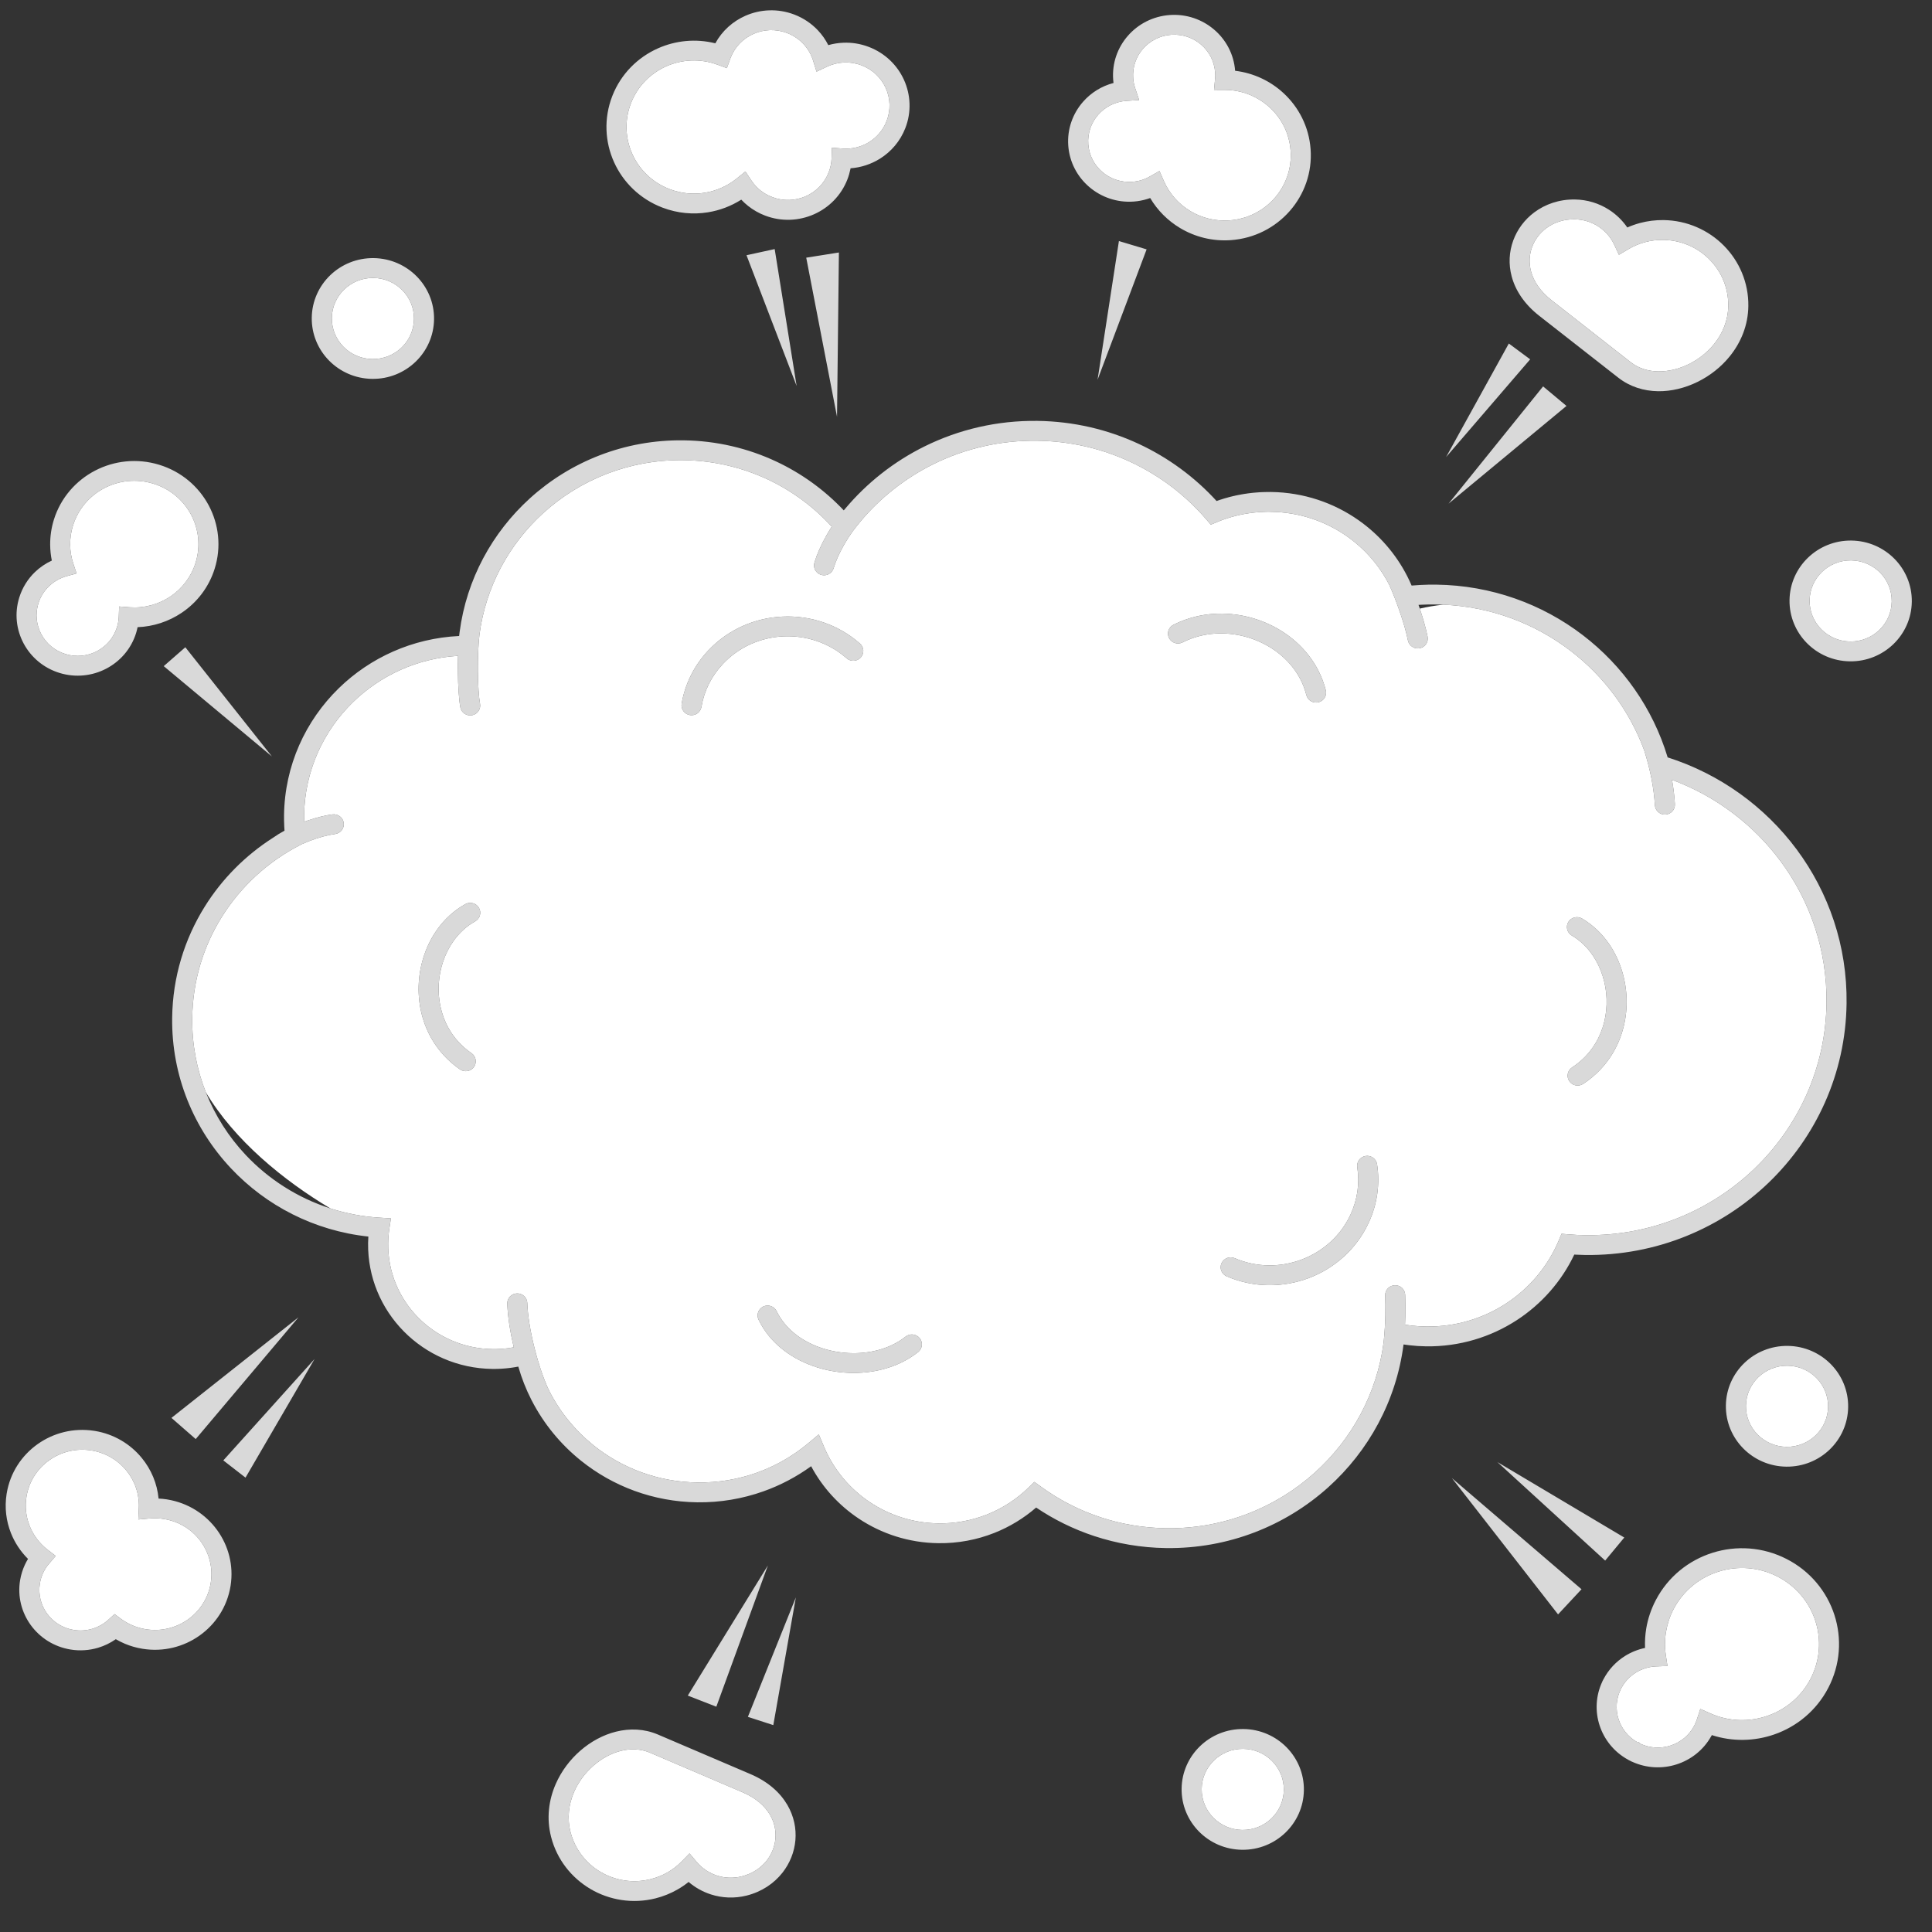 <svg width="115" height="115" viewBox="0 0 115 115" fill="none" xmlns="http://www.w3.org/2000/svg">
<rect x="0" y="0" width="115" height="115" fill="#333333" stroke="none"/>
<path d="M61.753 25.053C63.905 25.081 65.943 25.568 67.774 26.418C69.545 27.241 71.121 28.405 72.416 29.823L72.434 29.816C72.498 29.794 72.463 29.805 72.481 29.799C72.478 29.8 72.479 29.8 72.485 29.798L72.487 29.797L72.537 29.781C72.684 29.731 72.483 29.797 72.594 29.76C72.674 29.733 72.611 29.754 72.653 29.74C72.678 29.731 72.736 29.713 72.653 29.74L72.653 29.741L72.702 29.726C72.793 29.696 72.642 29.745 72.749 29.711C72.899 29.664 72.704 29.724 72.81 29.691C72.902 29.663 72.824 29.686 72.873 29.671C72.9 29.663 72.956 29.646 72.873 29.671L72.873 29.672L72.959 29.647L72.962 29.647C73.051 29.622 72.984 29.64 73.028 29.628C73.104 29.606 73.038 29.624 73.03 29.627C73.034 29.627 73.052 29.622 73.098 29.61L73.098 29.607L73.134 29.598L73.136 29.598L73.171 29.588L73.174 29.588C73.277 29.561 73.187 29.584 73.248 29.568C73.305 29.554 73.215 29.577 73.323 29.551L73.353 29.544L73.355 29.541L73.385 29.534L73.388 29.534C73.442 29.521 73.356 29.542 73.468 29.517C73.572 29.493 73.491 29.51 73.549 29.497L73.574 29.492L73.576 29.492L73.601 29.487L73.603 29.487C73.72 29.462 73.639 29.478 73.69 29.468C73.728 29.46 73.678 29.471 73.777 29.452L73.779 29.452L73.8 29.448L73.803 29.448L73.824 29.444C73.942 29.422 73.858 29.436 73.915 29.426C73.963 29.417 73.895 29.43 74.009 29.411L74.009 29.409L74.044 29.403L74.047 29.403C74.087 29.396 74.04 29.405 74.145 29.389C74.161 29.386 74.162 29.387 74.24 29.376L74.243 29.373L74.27 29.37C74.296 29.366 74.28 29.369 74.372 29.357C74.391 29.355 74.388 29.356 74.475 29.346L74.477 29.344L74.499 29.341L74.5 29.343C74.618 29.33 74.551 29.336 74.603 29.331C74.612 29.33 74.628 29.329 74.708 29.322L74.71 29.322L74.727 29.32L74.836 29.312C74.969 29.302 74.886 29.307 74.945 29.303L74.956 29.302C74.967 29.302 75.004 29.3 75.068 29.297C75.084 29.296 75.122 29.294 75.181 29.292L75.189 29.292C75.21 29.291 75.249 29.29 75.304 29.289C75.33 29.288 75.368 29.287 75.419 29.287L75.422 29.287C75.454 29.286 75.493 29.286 75.539 29.286C75.698 29.286 75.574 29.284 75.657 29.285C77.597 29.31 79.392 29.928 80.865 30.964C82.084 31.82 83.081 32.961 83.758 34.286C83.763 34.295 83.768 34.304 83.772 34.313C83.862 34.491 83.946 34.672 84.025 34.855C84.195 34.84 84.363 34.828 84.53 34.82C84.86 34.803 85.181 34.796 85.494 34.8C88.777 34.842 91.794 35.956 94.208 37.801C96.592 39.623 98.386 42.16 99.265 45.082C102.376 46.072 105.05 48.013 106.94 50.555C108.849 53.121 109.959 56.299 109.915 59.726C109.861 63.916 108.092 67.687 105.277 70.397C102.461 73.107 98.598 74.756 94.355 74.701C94.216 74.699 94.037 74.693 93.822 74.683L93.707 74.677C92.951 76.272 91.759 77.622 90.285 78.581C88.735 79.589 86.877 80.165 84.887 80.139C84.557 80.135 84.222 80.113 83.882 80.073C83.768 80.06 83.656 80.045 83.544 80.028C83.112 83.388 81.466 86.368 79.059 88.532C76.516 90.818 73.123 92.194 69.413 92.147C67.919 92.127 66.48 91.877 65.127 91.43C63.89 91.021 62.73 90.447 61.675 89.735C60.945 90.367 60.107 90.88 59.192 91.243C58.159 91.653 57.03 91.872 55.85 91.856C54.096 91.834 52.467 91.295 51.11 90.389C49.925 89.598 48.95 88.527 48.282 87.275C47.419 87.901 46.461 88.409 45.431 88.774C44.201 89.21 42.876 89.441 41.5 89.423C38.88 89.389 36.48 88.467 34.588 86.95C33.367 85.971 32.358 84.743 31.642 83.346C31.639 83.341 31.636 83.336 31.634 83.331L31.63 83.324C31.31 82.696 31.048 82.034 30.852 81.345C30.699 81.374 30.544 81.4 30.387 81.42C30.029 81.467 29.667 81.489 29.304 81.484C27.236 81.457 25.374 80.605 24.036 79.249C22.698 77.893 21.884 76.033 21.91 73.99C21.912 73.867 21.917 73.738 21.926 73.605C18.702 73.26 15.834 71.763 13.748 69.543C11.538 67.192 10.203 64.033 10.248 60.575C10.279 58.156 10.983 55.899 12.182 53.974C13.208 52.325 14.599 50.922 16.241 49.873C16.461 49.718 16.695 49.575 16.935 49.444C16.929 49.361 16.924 49.277 16.92 49.191C16.909 48.958 16.904 48.737 16.907 48.529C16.945 45.565 18.187 42.894 20.168 40.964C22.031 39.149 24.546 37.99 27.329 37.857C27.338 37.781 27.347 37.705 27.357 37.629L27.357 37.627C27.358 37.62 27.359 37.614 27.36 37.607C27.773 34.475 29.303 31.696 31.537 29.667C33.943 27.482 37.165 26.165 40.69 26.21C42.667 26.236 44.54 26.688 46.219 27.478C47.735 28.191 49.092 29.18 50.224 30.379C50.248 30.352 50.271 30.325 50.294 30.298C50.298 30.293 50.303 30.288 50.307 30.283C51.603 28.738 53.218 27.466 55.05 26.563C57.068 25.569 59.347 25.022 61.753 25.053ZM80.79 69.479C80.74 69.157 80.963 68.857 81.289 68.807C81.614 68.758 81.918 68.979 81.968 69.3C82.058 69.881 82.064 70.48 81.977 71.08C81.894 71.658 81.725 72.235 81.464 72.796C80.734 74.365 79.424 75.504 77.898 76.078C76.369 76.652 74.622 76.662 73.017 75.973C72.714 75.843 72.576 75.496 72.707 75.197C72.838 74.898 73.19 74.761 73.493 74.891C74.8 75.453 76.226 75.444 77.473 74.975C78.722 74.506 79.791 73.58 80.383 72.307C80.594 71.853 80.731 71.385 80.799 70.917C80.868 70.435 80.863 69.951 80.79 69.479ZM27.699 53.817C27.986 53.657 28.349 53.758 28.511 54.041C28.672 54.325 28.57 54.684 28.283 54.843C27.766 55.129 27.331 55.536 26.989 56.019C26.478 56.741 26.176 57.631 26.118 58.548C26.061 59.464 26.248 60.403 26.713 61.223C27.03 61.78 27.476 62.284 28.065 62.69C28.334 62.877 28.4 63.244 28.211 63.511C28.021 63.777 27.65 63.841 27.38 63.654C26.639 63.142 26.075 62.505 25.674 61.799C25.092 60.775 24.858 59.609 24.929 58.477C25 57.346 25.376 56.242 26.013 55.342C26.454 54.72 27.02 54.193 27.699 53.817ZM84.976 37.894C85.04 38.213 84.831 38.523 84.508 38.586C84.185 38.649 83.871 38.442 83.806 38.123C83.704 37.622 83.542 37.07 83.37 36.56C83.25 36.202 83.125 35.864 83.013 35.576C82.879 35.234 82.764 34.965 82.697 34.821C82.107 33.664 81.238 32.669 80.176 31.923C78.897 31.024 77.335 30.486 75.641 30.465C75.485 30.463 75.624 30.462 75.538 30.462C75.511 30.462 75.476 30.462 75.435 30.462L75.432 30.462C75.411 30.463 75.376 30.463 75.331 30.465C75.314 30.465 75.28 30.466 75.23 30.468L75.226 30.468C75.217 30.468 75.196 30.469 75.16 30.471C75.15 30.472 75.14 30.472 75.127 30.473L75.019 30.479C74.891 30.487 74.988 30.479 74.924 30.484L74.814 30.494C74.8 30.495 74.798 30.496 74.723 30.503C74.605 30.515 74.688 30.505 74.631 30.512L74.629 30.514L74.607 30.516L74.606 30.514C74.587 30.517 74.6 30.516 74.521 30.526C74.492 30.529 74.521 30.526 74.433 30.538L74.405 30.542L74.405 30.54C74.39 30.542 74.394 30.542 74.321 30.553C74.277 30.559 74.337 30.551 74.239 30.567L74.204 30.573L74.203 30.571C74.148 30.58 74.229 30.567 74.124 30.585C74.01 30.606 74.103 30.588 74.043 30.599L74.023 30.602L74.004 30.607C73.96 30.615 74.019 30.605 73.927 30.623C73.823 30.644 73.91 30.625 73.852 30.637L73.829 30.643L73.805 30.649C73.696 30.672 73.786 30.651 73.733 30.663C73.673 30.677 73.765 30.657 73.664 30.68L73.635 30.688L73.634 30.686L73.607 30.693C73.546 30.708 73.645 30.684 73.542 30.711C73.435 30.738 73.531 30.712 73.479 30.726L73.446 30.735L73.41 30.745C73.405 30.747 73.389 30.751 73.354 30.761L73.351 30.761C73.263 30.785 73.338 30.763 73.295 30.776L73.217 30.799C73.24 30.793 73.334 30.766 73.218 30.8C73.129 30.827 73.217 30.799 73.164 30.816C73.019 30.86 73.219 30.797 73.108 30.832C73.031 30.856 73.187 30.807 73.066 30.846L73.025 30.859C73.039 30.855 73.151 30.82 73.025 30.86C72.947 30.886 73.02 30.861 72.976 30.876L72.932 30.891C72.925 30.893 72.91 30.898 72.881 30.909L72.879 30.909C72.816 30.93 72.873 30.91 72.835 30.923C72.763 30.949 72.895 30.902 72.79 30.94C72.653 30.99 72.868 30.911 72.742 30.957C72.665 30.985 72.803 30.935 72.695 30.975C72.641 30.996 72.685 30.979 72.651 30.991L72.623 31.002C72.617 31.005 72.6 31.012 72.561 31.027L72.535 31.037C72.53 31.04 72.511 31.047 72.471 31.064L72.072 31.228L71.79 30.901C70.555 29.468 69.016 28.297 67.27 27.486C65.59 26.706 63.717 26.259 61.738 26.233C59.524 26.205 57.431 26.705 55.583 27.616C53.898 28.446 52.413 29.616 51.223 31.036C51.215 31.046 51.207 31.056 51.199 31.066L51.183 31.084C51.105 31.177 51.029 31.272 50.954 31.368C50.884 31.457 50.815 31.547 50.747 31.638C50.564 31.893 50.397 32.155 50.25 32.413C49.953 32.932 49.736 33.431 49.621 33.819C49.529 34.13 49.199 34.31 48.883 34.219C48.567 34.129 48.385 33.802 48.477 33.49C48.615 33.023 48.87 32.436 49.212 31.838C49.304 31.675 49.404 31.512 49.508 31.349C48.448 30.183 47.157 29.224 45.706 28.541C44.182 27.824 42.478 27.413 40.675 27.39C37.465 27.349 34.532 28.547 32.343 30.534C30.301 32.389 28.907 34.929 28.537 37.792C28.464 38.45 28.439 39.225 28.445 39.939C28.453 40.785 28.504 41.533 28.573 41.883C28.636 42.202 28.425 42.511 28.102 42.573C27.779 42.635 27.466 42.427 27.403 42.108C27.323 41.699 27.263 40.866 27.255 39.947C27.252 39.651 27.255 39.344 27.263 39.038C24.834 39.184 22.639 40.209 21.007 41.8C19.242 43.519 18.136 45.9 18.101 48.544C18.1 48.674 18.1 48.798 18.103 48.916C18.194 48.883 18.284 48.851 18.373 48.821C18.897 48.644 19.393 48.528 19.789 48.476C20.116 48.433 20.416 48.66 20.459 48.982C20.503 49.305 20.273 49.601 19.947 49.644C19.522 49.7 18.949 49.849 18.357 50.082C18.23 50.133 18.103 50.186 17.976 50.244L17.841 50.313C15.93 51.299 14.322 52.782 13.196 54.591C12.109 56.336 11.471 58.387 11.443 60.59C11.422 62.153 11.711 63.648 12.253 65.019C12.803 66.407 13.611 67.668 14.621 68.743C15.985 70.193 17.714 71.304 19.667 71.931C20.605 72.231 21.594 72.421 22.619 72.482L23.269 72.521L23.173 73.155C23.153 73.29 23.136 73.431 23.124 73.58C23.113 73.711 23.107 73.853 23.105 74.006C23.083 75.723 23.767 77.286 24.892 78.426C26.016 79.566 27.581 80.282 29.319 80.304C29.634 80.308 29.939 80.29 30.234 80.252C30.35 80.237 30.466 80.218 30.58 80.197C30.369 79.292 30.221 78.369 30.195 77.595C30.185 77.27 30.444 76.999 30.773 76.989C31.101 76.979 31.376 77.235 31.386 77.559C31.412 78.333 31.578 79.293 31.81 80.219C32.062 81.223 32.39 82.177 32.7 82.806C33.341 84.059 34.243 85.16 35.337 86.038C37.024 87.391 39.169 88.213 41.515 88.243C42.753 88.259 43.938 88.055 45.03 87.667C46.164 87.265 47.206 86.663 48.115 85.903L48.738 85.381L49.052 86.127C49.619 87.469 50.572 88.612 51.776 89.415C52.942 90.194 54.347 90.657 55.865 90.677C56.886 90.69 57.861 90.501 58.749 90.149C59.674 89.782 60.508 89.238 61.208 88.559L61.569 88.209L61.976 88.504C63.04 89.277 64.228 89.892 65.506 90.314C66.736 90.721 68.053 90.949 69.428 90.967C72.825 91.01 75.931 89.751 78.258 87.659C80.455 85.684 81.959 82.966 82.359 79.899C82.42 79.303 82.45 78.774 82.46 78.314C82.471 77.849 82.463 77.444 82.45 77.114C82.438 76.789 82.694 76.516 83.023 76.504C83.352 76.491 83.628 76.745 83.641 77.069C83.654 77.406 83.662 77.828 83.65 78.339C83.647 78.501 83.641 78.672 83.632 78.85C83.76 78.871 83.889 78.889 84.018 78.904C84.299 78.937 84.594 78.956 84.903 78.96C86.65 78.982 88.278 78.479 89.63 77.6C91.026 76.692 92.133 75.383 92.782 73.839L92.949 73.44L93.379 73.475C93.564 73.49 93.73 73.501 93.874 73.508C94.001 73.514 94.165 73.518 94.371 73.521C98.283 73.572 101.846 72.051 104.443 69.552C107.039 67.053 108.671 63.575 108.721 59.71C108.761 56.548 107.738 53.617 105.979 51.252C104.363 49.08 102.127 47.383 99.525 46.419C99.613 46.926 99.67 47.41 99.697 47.864C99.716 48.188 99.465 48.467 99.136 48.486C98.807 48.504 98.525 48.256 98.506 47.931C98.476 47.427 98.407 46.889 98.298 46.33C98.194 45.8 98.052 45.242 97.869 44.663C96.997 42.299 95.459 40.247 93.477 38.732C91.368 37.12 88.754 36.116 85.903 35.992C85.762 35.986 85.621 35.981 85.479 35.98C85.169 35.976 84.873 35.981 84.59 35.996C84.538 35.999 84.487 36.002 84.436 36.005C84.457 36.066 84.478 36.129 84.5 36.192C84.504 36.203 84.507 36.215 84.511 36.227C84.696 36.778 84.869 37.367 84.976 37.894ZM70.389 38.238C70.096 38.385 69.737 38.27 69.587 37.981C69.437 37.691 69.554 37.337 69.847 37.189C70.265 36.978 70.699 36.82 71.142 36.71C72.561 36.36 74.061 36.519 75.367 37.081C76.679 37.645 77.803 38.619 78.464 39.896C78.656 40.268 78.81 40.667 78.916 41.088C78.996 41.403 78.802 41.723 78.482 41.801C78.163 41.88 77.839 41.688 77.76 41.373C77.675 41.04 77.554 40.725 77.402 40.431C76.872 39.408 75.961 38.623 74.891 38.163C73.815 37.7 72.587 37.568 71.43 37.853C71.075 37.941 70.725 38.068 70.389 38.238ZM9.746 39.651L16.184 45.025L11.032 38.527C10.603 38.902 10.175 39.276 9.746 39.651ZM110.205 32.176C111.21 32.189 112.115 32.603 112.765 33.262C113.415 33.921 113.811 34.825 113.798 35.817C113.785 36.81 113.366 37.703 112.699 38.345C112.032 38.987 111.117 39.378 110.112 39.365C109.107 39.352 108.203 38.938 107.553 38.279C106.902 37.62 106.507 36.716 106.519 35.723C106.532 34.731 106.951 33.838 107.618 33.196C108.285 32.554 109.2 32.163 110.205 32.176ZM111.909 34.086C111.473 33.643 110.865 33.365 110.19 33.356C109.515 33.347 108.9 33.61 108.452 34.041C108.004 34.472 107.723 35.072 107.714 35.739C107.706 36.406 107.971 37.013 108.408 37.455C108.845 37.898 109.452 38.176 110.127 38.185C110.803 38.193 111.417 37.931 111.865 37.5C112.313 37.069 112.595 36.469 112.603 35.802C112.612 35.135 112.346 34.528 111.909 34.086ZM93.56 55.686C93.277 55.52 93.185 55.158 93.353 54.879C93.522 54.6 93.888 54.509 94.171 54.675C94.839 55.069 95.392 55.61 95.817 56.244C96.431 57.16 96.778 58.273 96.819 59.406C96.861 60.539 96.597 61.698 95.989 62.708C95.57 63.403 94.989 64.025 94.235 64.518C93.961 64.698 93.591 64.624 93.409 64.353C93.227 64.082 93.301 63.717 93.576 63.537C94.174 63.146 94.634 62.653 94.965 62.105C95.451 61.297 95.662 60.364 95.629 59.446C95.595 58.528 95.316 57.63 94.823 56.895C94.494 56.404 94.07 55.986 93.56 55.686ZM53.903 79.562C54.159 79.358 54.535 79.397 54.742 79.651C54.949 79.904 54.908 80.275 54.652 80.479C54.331 80.734 53.979 80.949 53.604 81.126C52.342 81.72 50.828 81.862 49.414 81.588C47.99 81.31 46.657 80.609 45.767 79.518C45.529 79.226 45.322 78.904 45.153 78.554C45.011 78.26 45.137 77.909 45.434 77.769C45.731 77.629 46.087 77.753 46.228 78.047C46.355 78.309 46.513 78.553 46.696 78.778C47.404 79.646 48.483 80.207 49.644 80.433C50.816 80.662 52.062 80.548 53.09 80.064C53.38 79.927 53.653 79.76 53.903 79.562ZM41.752 42.077C41.699 42.399 41.392 42.617 41.067 42.564C40.742 42.511 40.521 42.208 40.574 41.887C40.671 41.309 40.856 40.737 41.13 40.19C41.391 39.667 41.734 39.171 42.159 38.719C43.347 37.455 44.951 36.776 46.584 36.702C48.217 36.627 49.88 37.156 51.187 38.305C51.433 38.521 51.455 38.892 51.237 39.135C51.019 39.378 50.642 39.4 50.396 39.184C49.331 38.248 47.973 37.817 46.639 37.878C45.305 37.939 43.997 38.49 43.031 39.519C42.686 39.885 42.408 40.287 42.196 40.711C41.98 41.144 41.832 41.605 41.752 42.077ZM96.684 91.52L89.131 87.028L95.546 92.892L96.684 91.52ZM94.138 94.598L86.424 87.983L92.742 96.095L94.138 94.598ZM14.614 87.954L18.724 80.893L13.293 86.929L14.614 87.954ZM11.65 85.659L17.768 78.41L10.206 84.398L11.65 85.659ZM46.03 102.685L47.372 95.084L44.517 102.194L46.03 102.685ZM42.639 101.589L45.708 93.18L40.94 100.928L42.639 101.589ZM66.602 14.348L65.331 22.605L68.251 14.843L66.602 14.348ZM72.337 4.506C72.338 4.456 72.335 4.389 72.329 4.305C72.28 3.64 71.963 3.057 71.49 2.652C71.018 2.248 70.388 2.023 69.713 2.07C69.04 2.118 68.45 2.431 68.04 2.898C67.631 3.364 67.403 3.986 67.451 4.653C67.459 4.759 67.472 4.857 67.49 4.947C67.509 5.043 67.535 5.138 67.566 5.234L67.806 5.956L67.04 6.004C66.366 6.052 65.776 6.365 65.367 6.832C64.958 7.298 64.729 7.92 64.778 8.587C64.826 9.252 65.143 9.835 65.617 10.239C66.089 10.643 66.718 10.869 67.394 10.821C67.588 10.808 67.769 10.774 67.936 10.724C68.109 10.672 68.277 10.598 68.438 10.507L69.016 10.178L69.282 10.785C69.609 11.532 70.165 12.153 70.857 12.567C71.529 12.97 72.332 13.178 73.18 13.118C74.264 13.041 75.214 12.537 75.873 11.786C76.531 11.034 76.899 10.034 76.821 8.961C76.747 7.945 76.284 7.048 75.586 6.404C74.881 5.752 73.938 5.356 72.916 5.352L72.264 5.349L72.324 4.71C72.332 4.628 72.336 4.56 72.337 4.506ZM73.519 4.213C74.62 4.345 75.622 4.824 76.4 5.543C77.311 6.385 77.916 7.555 78.012 8.88C78.114 10.273 77.633 11.577 76.773 12.558C75.914 13.538 74.676 14.194 73.263 14.294C72.165 14.372 71.12 14.1 70.242 13.573C69.511 13.136 68.898 12.523 68.464 11.788C68.404 11.81 68.343 11.83 68.281 11.848C68.019 11.928 67.75 11.979 67.477 11.998C66.476 12.069 65.54 11.731 64.835 11.128C64.131 10.526 63.659 9.658 63.587 8.668C63.515 7.68 63.856 6.756 64.466 6.06C64.935 5.525 65.561 5.127 66.281 4.939C66.272 4.87 66.265 4.802 66.26 4.735C66.188 3.747 66.529 2.822 67.14 2.126C67.749 1.43 68.628 0.965 69.63 0.894C70.63 0.823 71.567 1.161 72.272 1.764C72.974 2.364 73.445 3.227 73.519 4.213ZM89.811 20.447L86.076 27.208L91.082 21.389L89.811 20.447ZM91.851 23L86.222 29.981L93.243 24.163L91.851 23ZM7.036 37.031C7.054 36.925 7.065 36.818 7.069 36.712L7.092 36.1L7.709 36.147C8.586 36.213 9.443 35.975 10.146 35.503C10.833 35.041 11.373 34.353 11.639 33.505C11.951 32.51 11.826 31.485 11.371 30.632C10.916 29.779 10.131 29.097 9.124 28.789C8.116 28.48 7.078 28.604 6.215 29.053C5.351 29.502 4.661 30.277 4.349 31.271C4.229 31.653 4.174 32.038 4.176 32.415C4.179 32.802 4.244 33.185 4.365 33.551L4.557 34.133L3.958 34.299C3.569 34.408 3.209 34.614 2.914 34.897C2.631 35.17 2.411 35.513 2.287 35.908C2.086 36.547 2.167 37.204 2.458 37.751C2.75 38.298 3.253 38.735 3.898 38.932C4.545 39.13 5.21 39.051 5.764 38.763C6.317 38.475 6.76 37.979 6.96 37.341C6.993 37.233 7.019 37.13 7.036 37.031ZM8.19 37.332C8.165 37.454 8.135 37.573 8.099 37.688C7.801 38.636 7.143 39.375 6.32 39.803C5.495 40.232 4.506 40.351 3.548 40.057C2.588 39.763 1.84 39.113 1.406 38.3C0.971 37.485 0.851 36.508 1.148 35.562C1.334 34.967 1.661 34.456 2.08 34.052C2.374 33.769 2.714 33.538 3.085 33.368C3.022 33.059 2.988 32.741 2.986 32.419C2.983 31.923 3.055 31.42 3.21 30.924C3.619 29.62 4.525 28.603 5.659 28.013C6.793 27.423 8.155 27.26 9.475 27.664C10.796 28.068 11.826 28.963 12.424 30.083C13.021 31.204 13.187 32.548 12.778 33.852C12.43 34.963 11.72 35.867 10.815 36.475C10.046 36.992 9.137 37.295 8.19 37.332ZM44.435 15.192L47.419 22.976L46.112 14.826L44.435 15.192ZM47.99 15.338L49.823 24.811L49.935 15.029L47.99 15.338ZM50.629 10.017C50.625 10.036 50.622 10.055 50.618 10.073C50.576 10.28 50.517 10.483 50.44 10.681C50.065 11.646 49.329 12.37 48.443 12.759C47.556 13.149 46.52 13.204 45.544 12.834C45.169 12.692 44.828 12.495 44.527 12.256C44.383 12.142 44.248 12.017 44.123 11.884C43.521 12.267 42.843 12.525 42.135 12.638C41.257 12.779 40.331 12.699 39.441 12.361L39.423 12.354L39.422 12.354C38.089 11.842 37.089 10.848 36.55 9.652C36.008 8.449 35.93 7.044 36.445 5.72L36.452 5.702L36.452 5.701C36.965 4.396 37.961 3.414 39.161 2.879C40.208 2.412 41.408 2.285 42.579 2.578C42.986 1.831 43.626 1.266 44.372 0.938C45.259 0.549 46.295 0.493 47.271 0.863L47.289 0.87C47.837 1.081 48.308 1.406 48.686 1.806C48.934 2.069 49.141 2.366 49.303 2.686C49.593 2.604 49.894 2.555 50.2 2.543C50.7 2.523 51.212 2.601 51.706 2.789C52.684 3.16 53.417 3.886 53.812 4.762C54.206 5.637 54.263 6.661 53.889 7.625C53.584 8.408 53.041 9.033 52.373 9.449C51.85 9.774 51.25 9.972 50.629 10.017ZM49.449 9.841C49.479 9.695 49.496 9.552 49.499 9.414L49.517 8.791L50.142 8.841C50.709 8.887 51.268 8.745 51.737 8.454C52.194 8.17 52.565 7.742 52.774 7.205C53.031 6.542 52.993 5.84 52.723 5.241C52.452 4.641 51.951 4.143 51.282 3.889C50.939 3.759 50.587 3.705 50.245 3.719C49.89 3.733 49.543 3.82 49.226 3.97L48.603 4.265L48.4 3.609C48.285 3.239 48.085 2.895 47.812 2.606C47.553 2.331 47.227 2.109 46.846 1.964C46.175 1.71 45.464 1.747 44.858 2.014C44.25 2.281 43.746 2.776 43.49 3.437L43.479 3.464C43.465 3.502 43.488 3.442 43.469 3.494L43.266 4.055L42.701 3.848C41.669 3.47 40.58 3.536 39.651 3.95C38.723 4.364 37.954 5.126 37.559 6.14C37.162 7.162 37.222 8.246 37.639 9.172C38.057 10.099 38.832 10.868 39.866 11.26C40.552 11.521 41.267 11.583 41.945 11.474C42.647 11.361 43.308 11.067 43.856 10.622L44.368 10.207L44.732 10.753C44.878 10.972 45.06 11.171 45.272 11.339C45.475 11.5 45.708 11.634 45.969 11.733C46.64 11.988 47.35 11.95 47.957 11.683C48.565 11.416 49.069 10.921 49.325 10.26C49.38 10.119 49.421 9.979 49.449 9.841ZM22.243 15.364C23.248 15.377 24.152 15.791 24.803 16.45C25.453 17.109 25.849 18.013 25.836 19.005C25.823 19.997 25.404 20.891 24.737 21.533C24.07 22.175 23.155 22.565 22.15 22.552C21.145 22.539 20.241 22.125 19.59 21.466C18.94 20.807 18.544 19.904 18.557 18.911C18.57 17.919 18.989 17.025 19.656 16.383C20.323 15.741 21.238 15.351 22.243 15.364ZM23.947 17.273C23.51 16.831 22.903 16.552 22.228 16.544C21.552 16.535 20.938 16.797 20.49 17.229C20.042 17.66 19.761 18.26 19.752 18.926C19.743 19.593 20.009 20.2 20.446 20.643C20.883 21.085 21.49 21.364 22.165 21.372C22.84 21.381 23.455 21.119 23.903 20.688C24.351 20.256 24.632 19.656 24.641 18.99C24.65 18.323 24.384 17.716 23.947 17.273ZM6.893 97.571C6.572 97.796 6.215 97.969 5.836 98.082C5.321 98.235 4.764 98.278 4.199 98.186C3.208 98.024 2.376 97.481 1.832 96.732C1.289 95.985 1.034 95.034 1.197 94.056C1.251 93.734 1.348 93.425 1.484 93.134C1.539 93.016 1.6 92.902 1.667 92.792C1.226 92.353 0.879 91.829 0.65 91.251C0.368 90.537 0.266 89.743 0.392 88.934L0.392 88.932L0.4 88.886C0.604 87.66 1.293 86.63 2.242 85.958C3.178 85.295 4.365 84.98 5.59 85.166L5.592 85.166L5.638 85.173C6.784 85.359 7.76 85.954 8.439 86.783C8.998 87.464 9.355 88.302 9.439 89.201C9.601 89.208 9.758 89.223 9.91 89.246L9.912 89.246L9.958 89.254C11.2 89.456 12.242 90.137 12.924 91.075C13.595 91.999 13.915 93.172 13.727 94.381L13.727 94.383L13.719 94.428C13.515 95.655 12.826 96.684 11.876 97.357C10.929 98.029 9.722 98.343 8.481 98.141C8.116 98.082 7.768 97.981 7.442 97.845C7.251 97.765 7.068 97.673 6.893 97.571ZM5.492 96.953C5.853 96.845 6.182 96.658 6.453 96.41L6.817 96.077L7.214 96.369C7.425 96.523 7.656 96.655 7.904 96.758C8.145 96.859 8.402 96.934 8.673 96.978C9.592 97.127 10.484 96.895 11.184 96.399C11.882 95.904 12.39 95.145 12.541 94.239C12.691 93.332 12.456 92.45 11.954 91.758C11.452 91.068 10.684 90.567 9.766 90.418C9.613 90.393 9.47 90.378 9.338 90.373C9.198 90.368 9.055 90.372 8.911 90.385L8.231 90.446L8.263 89.773C8.304 88.935 8.022 88.141 7.515 87.523C7.015 86.913 6.294 86.475 5.446 86.337C4.528 86.188 3.635 86.42 2.935 86.916C2.236 87.411 1.729 88.17 1.578 89.076C1.476 89.687 1.55 90.287 1.762 90.823C1.982 91.38 2.352 91.871 2.829 92.24L3.315 92.615L2.916 93.082C2.777 93.245 2.658 93.428 2.565 93.628C2.477 93.816 2.413 94.023 2.375 94.246C2.266 94.906 2.437 95.546 2.802 96.049C3.166 96.549 3.724 96.913 4.391 97.022C4.772 97.084 5.146 97.055 5.492 96.953ZM74.019 102.918C75.024 102.931 75.929 103.345 76.579 104.004C77.229 104.663 77.625 105.567 77.612 106.559C77.599 107.551 77.18 108.445 76.513 109.087C75.847 109.729 74.931 110.119 73.927 110.106C72.922 110.093 72.017 109.679 71.367 109.02C70.717 108.361 70.321 107.457 70.334 106.465C70.347 105.473 70.766 104.579 71.433 103.937C72.1 103.295 73.014 102.905 74.019 102.918ZM75.724 104.827C75.287 104.384 74.679 104.106 74.004 104.098C73.329 104.089 72.714 104.351 72.266 104.782C71.818 105.214 71.537 105.814 71.528 106.48C71.52 107.147 71.786 107.754 72.222 108.197C72.659 108.639 73.267 108.918 73.942 108.926C74.617 108.935 75.232 108.673 75.68 108.242C76.128 107.81 76.409 107.21 76.418 106.544C76.426 105.877 76.16 105.27 75.724 104.827ZM39.022 112.997C37.654 113.34 36.273 113.102 35.147 112.441L35.148 112.44C34.022 111.778 33.152 110.693 32.804 109.343C32.519 108.237 32.66 107.147 33.08 106.188C33.415 105.422 33.929 104.741 34.547 104.204C35.169 103.664 35.9 103.267 36.663 103.076C37.49 102.869 38.353 102.901 39.162 103.246L44.675 105.603C45.725 106.052 46.444 106.708 46.872 107.445C47.258 108.11 47.405 108.836 47.345 109.537C47.285 110.235 47.017 110.909 46.572 111.474C46.069 112.111 45.344 112.605 44.441 112.832C43.714 113.014 42.982 112.977 42.316 112.763C41.828 112.606 41.376 112.353 40.988 112.021C40.783 112.186 40.562 112.337 40.329 112.47C39.927 112.7 39.489 112.879 39.022 112.997ZM35.758 111.43C36.62 111.936 37.678 112.118 38.729 111.854C39.092 111.763 39.427 111.627 39.731 111.453C40.047 111.272 40.332 111.05 40.581 110.795L41.043 110.323L41.467 110.827C41.787 111.208 42.212 111.491 42.685 111.643C43.142 111.79 43.646 111.815 44.147 111.69C44.784 111.53 45.289 111.189 45.633 110.752C45.934 110.371 46.115 109.913 46.156 109.438C46.196 108.967 46.097 108.478 45.837 108.031C45.53 107.502 44.997 107.024 44.203 106.685L38.69 104.328C38.138 104.092 37.538 104.073 36.956 104.218C36.378 104.363 35.817 104.67 35.334 105.09C34.845 105.515 34.439 106.052 34.175 106.654C33.854 107.387 33.745 108.217 33.961 109.054C34.228 110.092 34.894 110.924 35.756 111.43L35.758 111.43ZM95.444 99.957C95.751 99.37 96.199 98.901 96.726 98.571C97.092 98.342 97.498 98.18 97.92 98.091C97.903 97.701 97.927 97.31 97.992 96.922C98.088 96.355 98.275 95.789 98.56 95.244C99.291 93.845 100.528 92.871 101.937 92.427C103.343 91.984 104.922 92.071 106.339 92.794C107.756 93.516 108.742 94.738 109.192 96.129C109.641 97.519 109.553 99.078 108.822 100.477C108.117 101.827 106.943 102.781 105.598 103.245C104.427 103.649 103.127 103.681 101.894 103.28L101.86 103.345L101.856 103.349C101.391 104.179 100.636 104.758 99.781 105.028C98.94 105.293 98.002 105.256 97.145 104.863L97.138 104.863L96.915 104.749L96.912 104.746C96.071 104.285 95.484 103.54 95.211 102.695C94.942 101.865 94.979 100.938 95.377 100.092L95.377 100.085L95.444 99.957ZM97.362 99.566C97.008 99.787 96.708 100.101 96.502 100.495L96.501 100.496C96.191 101.089 96.154 101.751 96.345 102.341C96.522 102.889 96.897 103.375 97.433 103.687L97.536 103.688L97.642 103.796C98.22 104.062 98.853 104.087 99.422 103.908C100.018 103.72 100.541 103.307 100.851 102.714L100.853 102.711C100.88 102.659 100.907 102.6 100.935 102.533C100.962 102.47 100.985 102.408 101.005 102.347L101.209 101.722L101.815 101.991C102.92 102.482 104.131 102.504 105.206 102.133C106.274 101.765 107.206 101.008 107.765 99.938C108.345 98.827 108.415 97.588 108.058 96.484C107.701 95.381 106.918 94.412 105.793 93.838C104.668 93.264 103.414 93.195 102.295 93.548C101.179 93.899 100.198 94.672 99.617 95.783C99.395 96.209 99.248 96.657 99.171 97.113C99.091 97.586 99.088 98.06 99.156 98.518L99.253 99.166L98.587 99.19C98.153 99.206 97.729 99.336 97.362 99.566ZM106.416 80.113C107.421 80.126 108.326 80.54 108.976 81.199C109.626 81.858 110.022 82.761 110.009 83.754C109.996 84.746 109.577 85.64 108.91 86.282C108.243 86.924 107.328 87.314 106.323 87.301C105.319 87.288 104.414 86.874 103.764 86.215C103.114 85.556 102.718 84.652 102.731 83.66C102.743 82.667 103.162 81.774 103.829 81.132C104.496 80.49 105.411 80.1 106.416 80.113ZM108.121 82.022C107.684 81.579 107.076 81.301 106.401 81.293C105.726 81.284 105.111 81.546 104.663 81.977C104.215 82.408 103.934 83.008 103.925 83.675C103.917 84.342 104.183 84.949 104.619 85.392C105.056 85.834 105.664 86.112 106.339 86.121C107.014 86.13 107.628 85.868 108.076 85.436C108.524 85.005 108.806 84.405 108.814 83.738C108.823 83.072 108.557 82.465 108.121 82.022ZM99.017 13.1C100.43 13.119 101.702 13.701 102.616 14.627C103.53 15.553 104.086 16.824 104.068 18.219C104.053 19.359 103.631 20.376 102.972 21.197C102.449 21.849 101.774 22.375 101.037 22.735C100.291 23.1 99.481 23.297 98.698 23.287C97.846 23.276 97.02 23.023 96.327 22.481L91.619 18.796C90.724 18.095 90.201 17.277 89.981 16.455C89.783 15.717 89.831 14.979 90.073 14.316C90.315 13.654 90.75 13.071 91.327 12.64C91.978 12.154 92.808 11.862 93.74 11.874C94.489 11.884 95.186 12.107 95.773 12.484C96.204 12.761 96.575 13.121 96.863 13.541C97.106 13.433 97.359 13.343 97.619 13.274C98.067 13.155 98.536 13.094 99.017 13.1ZM101.76 15.45C101.06 14.74 100.085 14.294 99.002 14.28C98.627 14.275 98.267 14.322 97.927 14.412C97.572 14.506 97.239 14.648 96.934 14.828L96.364 15.166L96.086 14.568C95.877 14.12 95.542 13.739 95.126 13.472C94.724 13.213 94.243 13.061 93.725 13.054C93.068 13.046 92.491 13.246 92.043 13.581C91.65 13.873 91.356 14.268 91.193 14.713C91.03 15.158 90.999 15.656 91.133 16.157C91.29 16.745 91.681 17.343 92.359 17.874L97.067 21.56C97.537 21.928 98.112 22.099 98.713 22.107C99.313 22.114 99.935 21.963 100.509 21.682C101.092 21.397 101.625 20.981 102.039 20.466C102.54 19.841 102.862 19.068 102.873 18.203C102.887 17.134 102.461 16.16 101.76 15.45ZM72.014 29.975C72.005 29.979 72.007 29.978 72.014 29.975ZM72.515 31.044C72.442 31.074 72.486 31.056 72.517 31.044C72.536 31.036 72.59 31.014 72.515 31.044ZM72.108 29.938L72.119 29.934C72.113 29.937 72.108 29.938 72.108 29.938ZM72.119 29.934C72.125 29.931 72.124 29.931 72.124 29.931L72.119 29.934ZM72.605 31.008C72.527 31.038 72.57 31.022 72.602 31.01C72.618 31.003 72.67 30.983 72.605 31.008ZM72.387 29.832C72.391 29.83 72.387 29.832 72.381 29.834L72.387 29.832ZM72.484 29.797C72.559 29.771 72.503 29.791 72.485 29.798L72.484 29.797ZM72.924 30.892C72.901 30.9 72.851 30.917 72.924 30.892C72.992 30.869 72.94 30.886 72.924 30.892ZM72.653 29.74C72.641 29.744 72.636 29.746 72.653 29.741L72.653 29.74ZM72.873 29.671C72.86 29.675 72.854 29.678 72.873 29.672L72.873 29.671ZM73.217 30.799C73.212 30.801 73.21 30.801 73.217 30.799ZM73.41 30.743C73.396 30.746 73.326 30.766 73.41 30.743Z" fill="#D9D9D9"/>
<path fill-rule="evenodd" clip-rule="evenodd" d="M84.976 37.894C85.04 38.213 84.831 38.523 84.508 38.586C84.185 38.649 83.871 38.442 83.806 38.123C83.704 37.622 83.542 37.07 83.37 36.56C83.25 36.202 83.125 35.864 83.013 35.576C82.879 35.234 82.764 34.965 82.697 34.821C82.107 33.664 81.238 32.669 80.176 31.923C78.897 31.024 77.335 30.486 75.641 30.465C75.485 30.463 75.624 30.462 75.538 30.462C75.511 30.462 75.476 30.462 75.435 30.462L75.432 30.462C75.411 30.463 75.376 30.463 75.331 30.465C75.314 30.465 75.28 30.466 75.23 30.468L75.226 30.468C75.217 30.468 75.196 30.469 75.16 30.471L75.127 30.473L75.019 30.479C74.891 30.487 74.988 30.479 74.924 30.484L74.814 30.494C74.8 30.495 74.798 30.496 74.723 30.503C74.605 30.515 74.688 30.505 74.631 30.512L74.629 30.514L74.607 30.516L74.606 30.514C74.587 30.517 74.6 30.516 74.521 30.526C74.492 30.529 74.521 30.526 74.433 30.538L74.405 30.542L74.405 30.54C74.39 30.542 74.394 30.542 74.321 30.553C74.277 30.559 74.337 30.551 74.239 30.567L74.204 30.573L74.203 30.571C74.148 30.58 74.229 30.567 74.124 30.585C74.01 30.606 74.103 30.588 74.043 30.599L74.023 30.602L74.004 30.607C73.96 30.615 74.019 30.605 73.927 30.623C73.823 30.644 73.91 30.625 73.852 30.637L73.829 30.643L73.805 30.649C73.696 30.672 73.786 30.651 73.733 30.663C73.673 30.677 73.765 30.657 73.664 30.68L73.635 30.688L73.634 30.686L73.607 30.693C73.546 30.708 73.645 30.684 73.542 30.711C73.435 30.738 73.531 30.712 73.479 30.726L73.446 30.735L73.41 30.745C73.405 30.747 73.389 30.751 73.354 30.761L73.351 30.761C73.263 30.785 73.338 30.763 73.295 30.776L73.217 30.799C73.24 30.793 73.334 30.766 73.218 30.8C73.129 30.827 73.217 30.799 73.164 30.816C73.019 30.86 73.219 30.797 73.108 30.832C73.031 30.856 73.187 30.807 73.066 30.846L73.025 30.859C73.039 30.855 73.151 30.82 73.025 30.86C72.947 30.886 73.02 30.861 72.976 30.876L72.932 30.891C72.925 30.893 72.91 30.898 72.881 30.909L72.879 30.909C72.816 30.93 72.873 30.91 72.835 30.923C72.763 30.949 72.895 30.902 72.79 30.94C72.653 30.99 72.868 30.911 72.742 30.957C72.665 30.985 72.803 30.935 72.695 30.975C72.641 30.996 72.685 30.979 72.651 30.991L72.623 31.002C72.617 31.005 72.6 31.012 72.561 31.027L72.535 31.037C72.53 31.04 72.511 31.047 72.471 31.064L72.072 31.228L71.79 30.901C70.555 29.468 69.016 28.297 67.27 27.486C65.59 26.706 63.717 26.259 61.738 26.233C59.524 26.205 57.431 26.705 55.583 27.616C53.898 28.446 52.413 29.616 51.223 31.036C51.215 31.046 51.207 31.056 51.199 31.066L51.183 31.084C51.105 31.177 51.029 31.272 50.954 31.368C50.884 31.457 50.815 31.547 50.747 31.638C50.564 31.893 50.397 32.155 50.25 32.413C49.953 32.932 49.736 33.431 49.621 33.819C49.529 34.13 49.199 34.31 48.883 34.219C48.567 34.129 48.385 33.802 48.477 33.49C48.615 33.023 48.87 32.436 49.212 31.838C49.304 31.675 49.404 31.512 49.508 31.349C48.448 30.183 47.157 29.224 45.706 28.541C44.182 27.824 42.478 27.413 40.675 27.39C37.465 27.349 34.532 28.547 32.343 30.534C30.301 32.389 28.907 34.929 28.537 37.792C28.464 38.45 28.439 39.225 28.445 39.939C28.453 40.785 28.504 41.533 28.573 41.883C28.636 42.202 28.425 42.511 28.102 42.573C27.779 42.635 27.466 42.427 27.403 42.108C27.323 41.699 27.263 40.866 27.255 39.947C27.252 39.651 27.255 39.344 27.263 39.038C24.834 39.184 22.639 40.209 21.007 41.8C19.242 43.519 18.136 45.9 18.101 48.544C18.1 48.674 18.1 48.798 18.103 48.916C18.194 48.883 18.284 48.851 18.373 48.821C18.897 48.644 19.393 48.528 19.789 48.476C20.116 48.433 20.416 48.66 20.459 48.982C20.503 49.305 20.273 49.601 19.947 49.644C19.522 49.7 18.949 49.849 18.357 50.082C18.23 50.133 18.103 50.186 17.976 50.244L17.841 50.313C15.93 51.299 14.322 52.782 13.196 54.591C12.109 56.336 11.471 58.387 11.443 60.59C11.422 62.153 11.711 63.648 12.253 65.019C13.956 67.877 16.862 70.258 19.667 71.931C20.605 72.231 21.594 72.421 22.619 72.482L23.269 72.521L23.173 73.155C23.153 73.29 23.136 73.431 23.124 73.58C23.113 73.711 23.107 73.853 23.105 74.006C23.083 75.723 23.767 77.286 24.892 78.426C26.016 79.566 27.581 80.282 29.319 80.304C29.634 80.308 29.939 80.29 30.234 80.252C30.35 80.237 30.466 80.218 30.58 80.197C30.369 79.292 30.221 78.369 30.195 77.595C30.185 77.27 30.444 76.999 30.773 76.989C31.101 76.979 31.376 77.235 31.386 77.559C31.412 78.333 31.578 79.293 31.81 80.219C32.062 81.223 32.39 82.177 32.7 82.806C33.341 84.059 34.243 85.16 35.337 86.038C37.024 87.391 39.169 88.213 41.515 88.243C42.753 88.259 43.938 88.055 45.03 87.667C46.164 87.265 47.206 86.663 48.115 85.903L48.738 85.381L49.052 86.127C49.619 87.469 50.572 88.612 51.776 89.415C52.942 90.194 54.347 90.657 55.865 90.677C56.886 90.69 57.861 90.501 58.749 90.149C59.674 89.782 60.508 89.238 61.208 88.559L61.569 88.209L61.976 88.504C63.04 89.277 64.228 89.892 65.506 90.314C66.736 90.721 68.053 90.949 69.428 90.967C72.825 91.01 75.931 89.751 78.258 87.659C80.455 85.684 81.959 82.966 82.359 79.899C82.42 79.303 82.45 78.774 82.46 78.314C82.471 77.849 82.463 77.444 82.45 77.114C82.438 76.789 82.694 76.516 83.023 76.504C83.352 76.491 83.628 76.745 83.641 77.069C83.654 77.406 83.662 77.828 83.65 78.339C83.647 78.501 83.641 78.672 83.632 78.85C83.76 78.871 83.889 78.889 84.018 78.904C84.299 78.937 84.594 78.956 84.903 78.96C86.65 78.982 88.278 78.479 89.63 77.6C91.026 76.692 92.133 75.383 92.782 73.839L92.949 73.44L93.379 73.475C93.564 73.49 93.73 73.501 93.874 73.508C94.001 73.514 94.165 73.518 94.371 73.521C98.283 73.572 101.846 72.051 104.443 69.552C107.039 67.053 108.671 63.575 108.721 59.71C108.761 56.548 107.738 53.617 105.979 51.252C104.363 49.08 102.127 47.383 99.525 46.419C99.613 46.926 99.67 47.41 99.697 47.864C99.716 48.188 99.465 48.467 99.136 48.486C98.807 48.504 98.525 48.256 98.506 47.931C98.476 47.427 98.407 46.889 98.298 46.33C98.194 45.8 98.052 45.242 97.869 44.663C96.997 42.299 95.459 40.247 93.477 38.732C91.368 37.12 88.754 36.116 85.903 35.992C85.411 36.045 84.945 36.126 84.511 36.227C84.696 36.778 84.869 37.367 84.976 37.894ZM81.289 68.807C80.963 68.857 80.74 69.157 80.79 69.479C80.863 69.951 80.868 70.435 80.799 70.917C80.731 71.385 80.594 71.853 80.383 72.307C79.791 73.58 78.722 74.506 77.473 74.975C76.226 75.444 74.8 75.453 73.493 74.891C73.19 74.761 72.838 74.898 72.707 75.197C72.576 75.496 72.714 75.843 73.017 75.973C74.622 76.662 76.369 76.652 77.898 76.078C79.424 75.504 80.734 74.365 81.464 72.796C81.725 72.235 81.894 71.658 81.977 71.08C82.064 70.48 82.058 69.881 81.968 69.3C81.918 68.979 81.614 68.758 81.289 68.807ZM28.511 54.041C28.349 53.758 27.986 53.657 27.699 53.817C27.02 54.193 26.454 54.72 26.013 55.342C25.376 56.242 25 57.346 24.929 58.477C24.858 59.609 25.092 60.775 25.674 61.799C26.075 62.505 26.639 63.142 27.38 63.654C27.65 63.841 28.021 63.777 28.211 63.511C28.4 63.244 28.334 62.877 28.065 62.69C27.476 62.284 27.03 61.78 26.713 61.223C26.248 60.403 26.061 59.464 26.118 58.548C26.176 57.631 26.478 56.741 26.989 56.019C27.331 55.536 27.766 55.129 28.283 54.843C28.57 54.684 28.672 54.325 28.511 54.041ZM69.587 37.981C69.737 38.27 70.096 38.385 70.389 38.238C70.725 38.068 71.075 37.941 71.43 37.853C72.587 37.568 73.815 37.7 74.891 38.163C75.961 38.623 76.872 39.408 77.402 40.431C77.554 40.725 77.675 41.04 77.76 41.373C77.839 41.688 78.163 41.88 78.482 41.801C78.802 41.723 78.996 41.403 78.916 41.088C78.81 40.667 78.656 40.268 78.464 39.896C77.803 38.619 76.679 37.645 75.367 37.081C74.061 36.519 72.561 36.36 71.142 36.71C70.699 36.82 70.265 36.978 69.847 37.189C69.554 37.337 69.437 37.691 69.587 37.981ZM93.353 54.879C93.185 55.158 93.277 55.52 93.56 55.686C94.07 55.986 94.494 56.404 94.823 56.895C95.316 57.63 95.595 58.528 95.629 59.446C95.662 60.364 95.451 61.297 94.965 62.105C94.634 62.653 94.174 63.146 93.576 63.537C93.301 63.717 93.227 64.082 93.409 64.353C93.591 64.624 93.961 64.698 94.235 64.518C94.989 64.025 95.57 63.403 95.989 62.708C96.597 61.698 96.861 60.539 96.819 59.406C96.778 58.273 96.431 57.16 95.817 56.244C95.392 55.61 94.839 55.069 94.171 54.675C93.888 54.509 93.522 54.6 93.353 54.879ZM54.742 79.651C54.535 79.397 54.159 79.358 53.903 79.562C53.653 79.76 53.38 79.927 53.09 80.064C52.062 80.548 50.816 80.662 49.644 80.433C48.483 80.207 47.404 79.646 46.696 78.778C46.513 78.553 46.355 78.309 46.228 78.047C46.087 77.753 45.731 77.629 45.434 77.769C45.137 77.909 45.011 78.26 45.153 78.554C45.322 78.904 45.529 79.226 45.767 79.518C46.657 80.609 47.99 81.31 49.414 81.588C50.828 81.862 52.342 81.72 53.604 81.126C53.979 80.949 54.331 80.734 54.652 80.479C54.908 80.275 54.949 79.904 54.742 79.651ZM41.067 42.564C41.392 42.617 41.699 42.399 41.752 42.077C41.832 41.605 41.98 41.144 42.196 40.711C42.408 40.287 42.686 39.885 43.031 39.519C43.997 38.49 45.305 37.939 46.639 37.878C47.973 37.817 49.331 38.248 50.396 39.184C50.642 39.4 51.019 39.378 51.237 39.135C51.455 38.892 51.433 38.521 51.187 38.305C49.88 37.156 48.217 36.627 46.584 36.702C44.951 36.776 43.347 37.455 42.159 38.719C41.734 39.171 41.391 39.667 41.13 40.19C40.856 40.737 40.671 41.309 40.574 41.887C40.521 42.208 40.742 42.511 41.067 42.564Z" fill="white"/>
<path d="M49.449 9.841C49.479 9.695 49.496 9.552 49.499 9.414L49.517 8.791L50.142 8.841C50.709 8.887 51.268 8.745 51.737 8.454C52.194 8.17 52.565 7.742 52.774 7.205C53.031 6.542 52.993 5.84 52.723 5.241C52.452 4.641 51.951 4.143 51.282 3.889C50.939 3.759 50.587 3.705 50.245 3.719C49.89 3.733 49.543 3.82 49.226 3.97L48.603 4.265L48.4 3.609C48.285 3.239 48.085 2.895 47.812 2.606C47.553 2.331 47.227 2.109 46.846 1.964C46.175 1.71 45.464 1.747 44.858 2.014C44.25 2.281 43.746 2.776 43.49 3.437L43.479 3.464C43.465 3.502 43.488 3.442 43.469 3.494L43.266 4.055L42.701 3.848C41.669 3.47 40.58 3.536 39.651 3.95C38.723 4.364 37.954 5.126 37.559 6.14C37.162 7.162 37.222 8.246 37.639 9.172C38.057 10.099 38.832 10.868 39.866 11.26C40.552 11.521 41.267 11.583 41.945 11.474C42.647 11.361 43.308 11.067 43.856 10.622L44.368 10.207L44.732 10.753C44.878 10.972 45.06 11.171 45.272 11.339C45.475 11.5 45.708 11.634 45.969 11.733C46.64 11.988 47.35 11.95 47.957 11.683C48.565 11.416 49.069 10.921 49.325 10.26C49.38 10.119 49.421 9.979 49.449 9.841Z" fill="white"/>
<path d="M72.337 4.506C72.338 4.456 72.335 4.389 72.329 4.305C72.28 3.64 71.963 3.057 71.49 2.652C71.018 2.248 70.388 2.023 69.713 2.07C69.04 2.118 68.45 2.431 68.04 2.898C67.631 3.364 67.403 3.986 67.451 4.653C67.459 4.759 67.472 4.857 67.49 4.947C67.509 5.043 67.535 5.138 67.566 5.234L67.806 5.956L67.04 6.004C66.366 6.052 65.776 6.365 65.367 6.832C64.958 7.298 64.729 7.92 64.778 8.587C64.826 9.252 65.143 9.835 65.617 10.239C66.089 10.643 66.718 10.869 67.394 10.821C67.588 10.808 67.769 10.774 67.936 10.724C68.109 10.672 68.277 10.598 68.438 10.507L69.016 10.178L69.282 10.785C69.609 11.532 70.165 12.153 70.857 12.567C71.529 12.97 72.332 13.178 73.18 13.118C74.264 13.041 75.214 12.537 75.873 11.786C76.531 11.034 76.899 10.034 76.821 8.961C76.747 7.945 76.284 7.048 75.586 6.404C74.881 5.752 73.938 5.356 72.916 5.352L72.264 5.349L72.324 4.71C72.332 4.628 72.336 4.56 72.337 4.506Z" fill="white"/>
<path d="M23.947 17.273C23.51 16.831 22.903 16.552 22.228 16.544C21.552 16.535 20.938 16.797 20.49 17.229C20.042 17.66 19.761 18.26 19.752 18.926C19.743 19.593 20.009 20.2 20.446 20.643C20.883 21.085 21.49 21.364 22.165 21.372C22.84 21.381 23.455 21.119 23.903 20.688C24.351 20.256 24.632 19.656 24.641 18.99C24.65 18.323 24.384 17.716 23.947 17.273Z" fill="white"/>
<path d="M7.036 37.031C7.054 36.925 7.065 36.818 7.069 36.712L7.092 36.1L7.709 36.147C8.586 36.213 9.443 35.975 10.146 35.503C10.833 35.041 11.373 34.353 11.639 33.505C11.951 32.51 11.826 31.485 11.371 30.632C10.916 29.779 10.131 29.097 9.124 28.789C8.116 28.48 7.078 28.604 6.215 29.053C5.351 29.502 4.661 30.277 4.349 31.271C4.229 31.653 4.174 32.038 4.176 32.415C4.179 32.802 4.244 33.185 4.365 33.551L4.557 34.133L3.958 34.299C3.569 34.408 3.209 34.614 2.914 34.897C2.631 35.17 2.411 35.513 2.287 35.908C2.086 36.547 2.167 37.204 2.458 37.751C2.75 38.298 3.253 38.735 3.898 38.932C4.545 39.13 5.21 39.051 5.764 38.763C6.317 38.475 6.76 37.979 6.96 37.341C6.993 37.233 7.019 37.13 7.036 37.031Z" fill="white"/>
<path d="M101.76 15.45C101.06 14.74 100.085 14.294 99.002 14.28C98.627 14.275 98.267 14.322 97.927 14.412C97.572 14.506 97.239 14.648 96.934 14.828L96.364 15.166L96.086 14.568C95.877 14.12 95.542 13.739 95.126 13.472C94.724 13.213 94.243 13.061 93.725 13.054C93.068 13.046 92.491 13.246 92.043 13.581C91.65 13.873 91.356 14.268 91.193 14.713C91.03 15.158 90.999 15.656 91.133 16.157C91.29 16.745 91.681 17.343 92.359 17.874L97.067 21.56C97.537 21.928 98.112 22.099 98.713 22.107C99.313 22.114 99.935 21.963 100.509 21.682C101.092 21.397 101.625 20.981 102.039 20.466C102.54 19.841 102.862 19.068 102.873 18.203C102.887 17.134 102.461 16.16 101.76 15.45Z" fill="white"/>
<path d="M111.909 34.086C111.473 33.643 110.865 33.365 110.19 33.356C109.515 33.347 108.9 33.61 108.452 34.041C108.004 34.472 107.723 35.072 107.714 35.739C107.706 36.406 107.971 37.013 108.408 37.455C108.845 37.898 109.452 38.176 110.127 38.185C110.803 38.193 111.417 37.931 111.865 37.5C112.313 37.069 112.595 36.469 112.603 35.802C112.612 35.135 112.346 34.528 111.909 34.086Z" fill="white"/>
<path d="M108.121 82.022C107.684 81.579 107.076 81.301 106.401 81.293C105.726 81.284 105.111 81.546 104.663 81.977C104.215 82.408 103.934 83.008 103.925 83.675C103.917 84.342 104.183 84.949 104.619 85.392C105.056 85.834 105.664 86.112 106.339 86.121C107.014 86.13 107.628 85.868 108.076 85.436C108.524 85.005 108.806 84.405 108.814 83.738C108.823 83.072 108.557 82.465 108.121 82.022Z" fill="white"/>
<path d="M97.362 99.566C97.008 99.787 96.708 100.101 96.502 100.495L96.501 100.496C96.191 101.089 96.154 101.751 96.345 102.341C96.522 102.889 96.897 103.375 97.433 103.687L97.536 103.688L97.642 103.796C98.22 104.062 98.853 104.087 99.422 103.908C100.018 103.72 100.541 103.307 100.851 102.714L100.853 102.711C100.88 102.659 100.907 102.6 100.935 102.533C100.962 102.47 100.985 102.408 101.005 102.347L101.209 101.722L101.815 101.991C102.92 102.482 104.131 102.504 105.206 102.133C106.274 101.765 107.206 101.008 107.765 99.938C108.345 98.827 108.415 97.588 108.058 96.484C107.701 95.381 106.918 94.412 105.793 93.838C104.668 93.264 103.414 93.195 102.295 93.548C101.179 93.899 100.198 94.672 99.617 95.783C99.395 96.209 99.248 96.657 99.171 97.113C99.091 97.586 99.088 98.06 99.156 98.518L99.253 99.166L98.587 99.19C98.153 99.206 97.729 99.336 97.362 99.566Z" fill="white"/>
<path d="M75.724 104.827C75.287 104.384 74.679 104.106 74.004 104.098C73.329 104.089 72.714 104.351 72.266 104.782C71.818 105.214 71.537 105.814 71.528 106.48C71.52 107.147 71.786 107.754 72.222 108.197C72.659 108.639 73.267 108.918 73.942 108.926C74.617 108.935 75.232 108.673 75.68 108.242C76.128 107.81 76.409 107.21 76.418 106.544C76.426 105.877 76.16 105.27 75.724 104.827Z" fill="white"/>
<path d="M35.758 111.43C36.62 111.936 37.678 112.118 38.729 111.854C39.092 111.763 39.427 111.627 39.731 111.453C40.047 111.272 40.332 111.05 40.581 110.795L41.043 110.323L41.467 110.827C41.787 111.208 42.212 111.491 42.685 111.643C43.142 111.79 43.646 111.815 44.147 111.69C44.784 111.53 45.289 111.189 45.633 110.752C45.934 110.371 46.115 109.913 46.156 109.438C46.196 108.967 46.097 108.478 45.837 108.031C45.53 107.502 44.997 107.024 44.203 106.685L38.69 104.328C38.138 104.092 37.538 104.073 36.956 104.218C36.378 104.363 35.817 104.67 35.334 105.09C34.845 105.515 34.439 106.052 34.175 106.654C33.854 107.387 33.745 108.217 33.961 109.054C34.228 110.092 34.894 110.924 35.756 111.43L35.758 111.43Z" fill="white"/>
<path d="M5.492 96.953C5.853 96.845 6.182 96.658 6.453 96.41L6.817 96.077L7.214 96.369C7.425 96.523 7.656 96.655 7.904 96.758C8.145 96.859 8.402 96.934 8.673 96.978C9.592 97.127 10.484 96.895 11.184 96.399C11.882 95.904 12.39 95.145 12.541 94.239C12.691 93.332 12.456 92.45 11.954 91.758C11.452 91.068 10.684 90.567 9.766 90.418C9.613 90.393 9.47 90.378 9.338 90.373C9.198 90.368 9.055 90.372 8.911 90.385L8.231 90.446L8.263 89.773C8.304 88.935 8.022 88.141 7.515 87.523C7.015 86.913 6.294 86.475 5.446 86.337C4.528 86.188 3.635 86.42 2.935 86.916C2.236 87.411 1.729 88.17 1.578 89.076C1.476 89.687 1.55 90.287 1.762 90.823C1.982 91.38 2.352 91.871 2.829 92.24L3.315 92.615L2.916 93.082C2.777 93.245 2.658 93.428 2.565 93.628C2.477 93.816 2.413 94.023 2.375 94.246C2.266 94.906 2.437 95.546 2.802 96.049C3.166 96.549 3.724 96.913 4.391 97.022C4.772 97.084 5.146 97.055 5.492 96.953Z" fill="white"/>
</svg>
